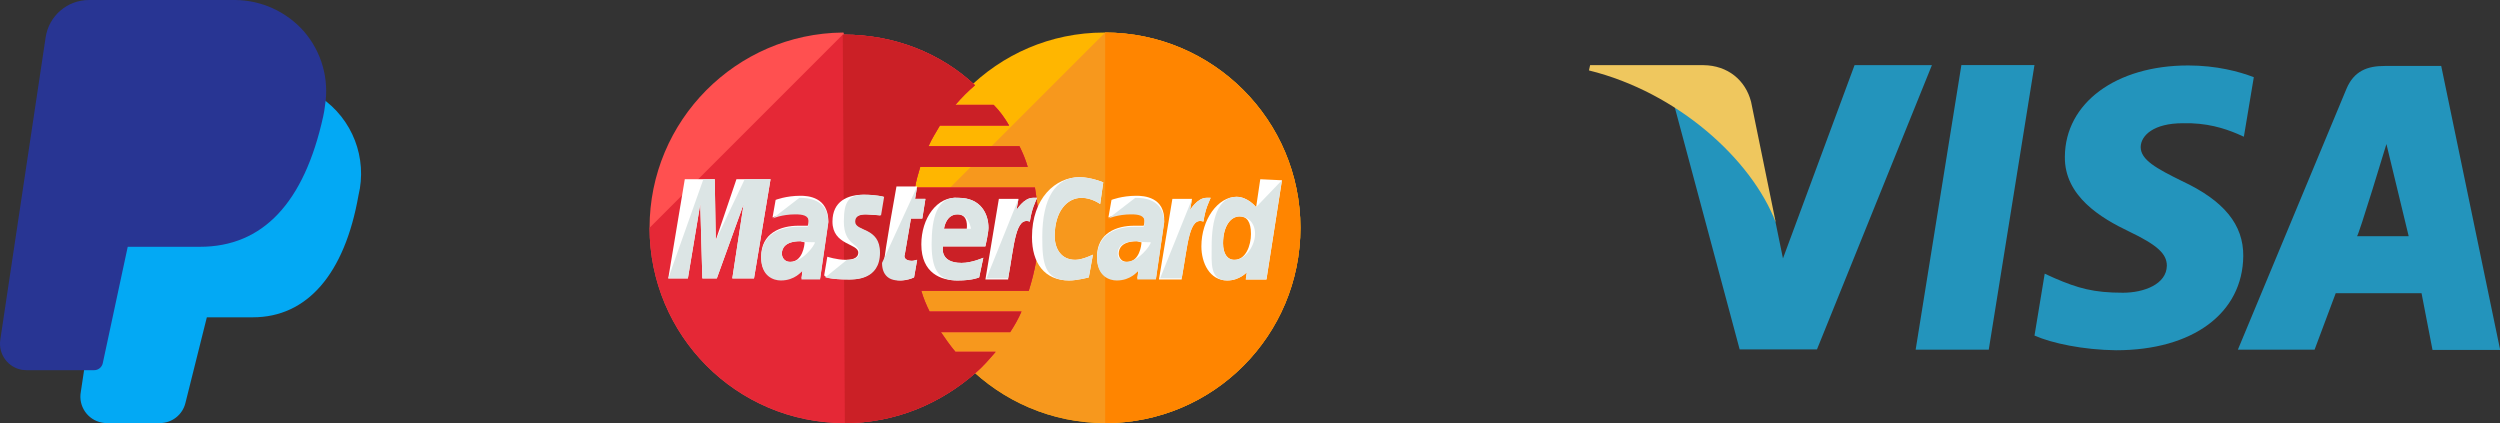 <svg width="130" height="22" viewBox="0 0 130 22" fill="none" xmlns="http://www.w3.org/2000/svg">
<rect x="0" y="0" width="130" height="22" fill="#333333" stroke="none"/>
<path d="M101.992 3.384L99.614 18.183H103.415L105.792 3.384H101.992ZM113.458 9.412C112.129 8.756 111.315 8.314 111.315 7.643C111.331 7.033 112.004 6.408 113.505 6.408C114.74 6.377 115.648 6.667 116.336 6.956L116.681 7.11L117.198 4.014C116.447 3.723 115.257 3.404 113.786 3.404C110.033 3.404 107.39 5.355 107.373 8.146C107.342 10.206 109.266 11.349 110.705 12.035C112.175 12.738 112.676 13.194 112.676 13.819C112.66 14.779 111.487 15.222 110.393 15.222C108.876 15.222 108.062 14.993 106.826 14.459L106.325 14.231L105.794 17.449C106.686 17.846 108.328 18.195 110.033 18.213C114.022 18.213 116.618 16.291 116.65 13.316C116.663 11.684 115.649 10.434 113.458 9.412ZM126.943 3.43H124.002C123.096 3.43 122.407 3.691 122.015 4.621L116.369 18.183H120.358L121.457 15.247H125.92L126.49 18.195H130.008L126.943 3.43ZM122.563 12.283C122.64 12.291 124.094 7.49 124.094 7.49L125.252 12.283C125.252 12.283 123.314 12.283 122.563 12.283ZM96.438 3.384L92.714 13.439L92.308 11.456C91.62 9.168 89.461 6.682 87.052 5.447L90.462 18.168H94.483L100.46 3.386H96.438V3.384Z" fill="#2394BC"/>
<path d="M91.056 5.294C90.766 4.165 89.841 3.404 88.584 3.388H82.686L82.625 3.662C87.226 4.796 91.088 8.286 92.34 11.569L91.056 5.294Z" fill="#EFC75E"/>
<path d="M67.623 11.846C67.623 17.433 63.111 22 57.469 22C51.882 22 47.316 17.433 47.316 11.846C47.316 6.259 51.828 1.692 57.416 1.692C63.111 1.692 67.623 6.259 67.623 11.846Z" fill="#FFB600"/>
<path d="M57.469 1.692C63.057 1.692 67.623 6.259 67.623 11.846C67.623 17.433 63.111 22 57.469 22C51.882 22 47.316 17.433 47.316 11.846" fill="#F7981D"/>
<path d="M57.469 1.692C63.057 1.692 67.623 6.259 67.623 11.846C67.623 17.433 63.11 22 57.469 22" fill="#FF8500"/>
<path d="M43.824 1.692C38.29 1.746 33.777 6.259 33.777 11.846C33.777 17.433 38.29 22 43.931 22C46.564 22 48.928 20.979 50.754 19.368C51.13 19.045 51.453 18.669 51.775 18.293H49.68C49.411 17.971 49.142 17.595 48.928 17.272H52.527C52.742 16.95 52.957 16.574 53.118 16.198H48.337C48.175 15.876 48.014 15.499 47.907 15.123H53.494C53.816 14.103 54.031 13.028 54.031 11.9C54.031 11.148 53.924 10.449 53.816 9.751H47.584C47.638 9.375 47.746 9.053 47.853 8.677H53.44C53.333 8.3 53.172 7.924 53.011 7.602H48.283C48.444 7.226 48.659 6.904 48.874 6.528H52.473C52.258 6.151 51.99 5.775 51.667 5.453H49.68C50.002 5.077 50.324 4.755 50.7 4.432C48.928 2.767 46.51 1.8 43.877 1.8C43.877 1.692 43.877 1.692 43.824 1.692Z" fill="#FF5050"/>
<path d="M33.777 11.846C33.777 17.433 38.29 22 43.931 22C46.564 22 48.928 20.979 50.754 19.368C51.13 19.045 51.453 18.669 51.775 18.293H49.68C49.411 17.971 49.142 17.595 48.928 17.272H52.527C52.742 16.95 52.957 16.574 53.118 16.198H48.337C48.175 15.876 48.014 15.499 47.907 15.123H53.494C53.816 14.103 54.031 13.028 54.031 11.9C54.031 11.148 53.924 10.449 53.816 9.751H47.584C47.638 9.375 47.746 9.053 47.853 8.676H53.44C53.333 8.3 53.172 7.924 53.011 7.602H48.283C48.444 7.226 48.659 6.904 48.874 6.528H52.473C52.258 6.151 51.99 5.775 51.667 5.453H49.68C50.002 5.077 50.324 4.755 50.7 4.432C48.928 2.767 46.51 1.8 43.877 1.8H43.824" fill="#E52836"/>
<path d="M43.932 22C46.564 22 48.928 20.979 50.755 19.368C51.131 19.045 51.453 18.669 51.775 18.293H49.68C49.411 17.971 49.143 17.595 48.928 17.272H52.528C52.742 16.95 52.957 16.574 53.118 16.198H48.337C48.176 15.876 48.015 15.499 47.907 15.123H53.495C53.817 14.103 54.032 13.028 54.032 11.9C54.032 11.148 53.924 10.449 53.817 9.751H47.585C47.639 9.375 47.746 9.053 47.853 8.676H53.441C53.333 8.3 53.172 7.924 53.011 7.602H48.283C48.444 7.226 48.659 6.904 48.874 6.528H52.474C52.259 6.151 51.99 5.775 51.668 5.453H49.68C50.002 5.077 50.325 4.755 50.701 4.432C48.928 2.767 46.51 1.8 43.878 1.8H43.824" fill="#CB2026"/>
<path d="M47.53 14.424L47.691 13.511C47.637 13.511 47.53 13.564 47.422 13.564C47.046 13.564 46.992 13.35 47.046 13.242L47.368 11.362H47.959L48.121 10.341H47.583L47.691 9.696H46.616C46.616 9.696 45.972 13.242 45.972 13.672C45.972 14.317 46.348 14.585 46.831 14.585C47.154 14.585 47.422 14.478 47.53 14.424Z" fill="white"/>
<path d="M47.909 12.705C47.909 14.209 48.93 14.585 49.789 14.585C50.595 14.585 50.918 14.424 50.918 14.424L51.133 13.403C51.133 13.403 50.542 13.672 50.004 13.672C48.822 13.672 49.037 12.812 49.037 12.812H51.24C51.24 12.812 51.401 12.114 51.401 11.845C51.401 11.147 51.025 10.287 49.843 10.287C48.715 10.18 47.909 11.362 47.909 12.705ZM49.789 11.147C50.38 11.147 50.273 11.845 50.273 11.899H49.091C49.091 11.845 49.199 11.147 49.789 11.147Z" fill="white"/>
<path d="M56.618 14.424L56.833 13.242C56.833 13.242 56.296 13.511 55.919 13.511C55.167 13.511 54.845 12.92 54.845 12.275C54.845 10.986 55.49 10.287 56.242 10.287C56.779 10.287 57.209 10.61 57.209 10.61L57.37 9.482C57.37 9.482 56.725 9.213 56.134 9.213C54.899 9.213 53.663 10.287 53.663 12.329C53.663 13.672 54.308 14.585 55.597 14.585C56.027 14.585 56.618 14.424 56.618 14.424Z" fill="white"/>
<path d="M41.623 10.18C40.871 10.18 40.333 10.395 40.333 10.395L40.172 11.308C40.172 11.308 40.656 11.093 41.354 11.093C41.73 11.093 42.053 11.147 42.053 11.469C42.053 11.684 41.999 11.738 41.999 11.738C41.999 11.738 41.676 11.738 41.515 11.738C40.602 11.738 39.581 12.114 39.581 13.349C39.581 14.316 40.226 14.531 40.602 14.531C41.354 14.531 41.676 14.048 41.73 14.048L41.676 14.478H42.644L43.073 11.523C43.073 10.233 41.999 10.18 41.623 10.18ZM41.838 12.597C41.838 12.758 41.73 13.618 41.086 13.618C40.763 13.618 40.656 13.349 40.656 13.188C40.656 12.92 40.817 12.543 41.623 12.543C41.784 12.597 41.838 12.597 41.838 12.597Z" fill="white"/>
<path d="M44.094 14.531C44.363 14.531 45.706 14.585 45.706 13.134C45.706 11.791 44.416 12.06 44.416 11.523C44.416 11.254 44.631 11.147 45.007 11.147C45.169 11.147 45.76 11.2 45.76 11.2L45.921 10.233C45.921 10.233 45.545 10.126 44.9 10.126C44.094 10.126 43.288 10.448 43.288 11.523C43.288 12.758 44.631 12.651 44.631 13.134C44.631 13.457 44.255 13.511 43.987 13.511C43.503 13.511 43.02 13.349 43.02 13.349L42.858 14.316C42.912 14.424 43.181 14.531 44.094 14.531Z" fill="white"/>
<path d="M65.534 9.32L65.319 10.771C65.319 10.771 64.889 10.234 64.298 10.234C63.331 10.234 62.472 11.416 62.472 12.812C62.472 13.672 62.901 14.585 63.815 14.585C64.46 14.585 64.835 14.155 64.835 14.155L64.782 14.532H65.856L66.662 9.374L65.534 9.32ZM65.05 12.168C65.05 12.759 64.782 13.511 64.191 13.511C63.815 13.511 63.6 13.188 63.6 12.651C63.6 11.792 63.976 11.254 64.46 11.254C64.835 11.254 65.05 11.523 65.05 12.168Z" fill="white"/>
<path d="M35.77 14.478L36.414 10.61L36.522 14.478H37.274L38.671 10.61L38.08 14.478H39.208L40.068 9.32H38.295L37.22 12.49L37.167 9.32H35.609L34.749 14.478H35.77Z" fill="white"/>
<path d="M52.424 14.478C52.746 12.705 52.8 11.254 53.552 11.523C53.66 10.824 53.821 10.556 53.928 10.287C53.928 10.287 53.875 10.287 53.714 10.287C53.23 10.287 52.854 10.932 52.854 10.932L52.961 10.341H51.941L51.242 14.531H52.424V14.478Z" fill="white"/>
<path d="M59.088 10.18C58.336 10.18 57.798 10.395 57.798 10.395L57.637 11.308C57.637 11.308 58.121 11.093 58.819 11.093C59.195 11.093 59.517 11.147 59.517 11.469C59.517 11.684 59.464 11.738 59.464 11.738C59.464 11.738 59.141 11.738 58.98 11.738C58.067 11.738 57.046 12.114 57.046 13.349C57.046 14.316 57.691 14.531 58.067 14.531C58.819 14.531 59.141 14.048 59.195 14.048L59.141 14.478H60.108L60.538 11.523C60.592 10.233 59.464 10.18 59.088 10.18ZM59.356 12.597C59.356 12.758 59.249 13.618 58.604 13.618C58.282 13.618 58.174 13.349 58.174 13.188C58.174 12.92 58.336 12.543 59.141 12.543C59.303 12.597 59.303 12.597 59.356 12.597Z" fill="white"/>
<path d="M61.447 14.478C61.77 12.705 61.824 11.254 62.576 11.523C62.683 10.824 62.844 10.556 62.952 10.287C62.952 10.287 62.898 10.287 62.737 10.287C62.253 10.287 61.877 10.932 61.877 10.932L61.985 10.341H60.964L60.266 14.531H61.447V14.478Z" fill="white"/>
<path d="M45.866 13.672C45.866 14.317 46.242 14.585 46.726 14.585C47.102 14.585 47.424 14.478 47.532 14.424L47.693 13.511C47.639 13.511 47.532 13.564 47.424 13.564C47.048 13.564 46.994 13.35 47.048 13.242L47.37 11.362H47.962L48.123 10.341H47.585L47.693 9.696" fill="#DCE5E5"/>
<path d="M48.444 12.705C48.444 14.209 48.928 14.585 49.787 14.585C50.593 14.585 50.916 14.424 50.916 14.424L51.13 13.403C51.13 13.403 50.54 13.672 50.002 13.672C48.82 13.672 49.035 12.812 49.035 12.812H51.238C51.238 12.812 51.399 12.114 51.399 11.845C51.399 11.147 51.023 10.287 49.841 10.287C48.713 10.18 48.444 11.362 48.444 12.705ZM49.787 11.147C50.378 11.147 50.486 11.845 50.486 11.899H49.089C49.089 11.845 49.197 11.147 49.787 11.147Z" fill="#DCE5E5"/>
<path d="M56.616 14.424L56.831 13.242C56.831 13.242 56.294 13.511 55.917 13.511C55.165 13.511 54.843 12.92 54.843 12.275C54.843 10.986 55.488 10.287 56.24 10.287C56.777 10.287 57.207 10.61 57.207 10.61L57.368 9.482C57.368 9.482 56.723 9.213 56.132 9.213C54.897 9.213 54.198 10.287 54.198 12.329C54.198 13.672 54.306 14.585 55.595 14.585C56.025 14.585 56.616 14.424 56.616 14.424Z" fill="#DCE5E5"/>
<path d="M40.172 11.362C40.172 11.362 40.656 11.147 41.354 11.147C41.73 11.147 42.053 11.2 42.053 11.523C42.053 11.738 41.999 11.791 41.999 11.791C41.999 11.791 41.676 11.791 41.515 11.791C40.602 11.791 39.581 12.168 39.581 13.403C39.581 14.37 40.226 14.585 40.602 14.585C41.354 14.585 41.676 14.101 41.73 14.101L41.676 14.531H42.644L43.073 11.576C43.073 10.341 41.999 10.287 41.569 10.287L40.172 11.362ZM42.375 12.597C42.375 12.758 41.73 13.618 41.086 13.618C40.763 13.618 40.656 13.349 40.656 13.188C40.656 12.92 40.817 12.543 41.623 12.543C41.784 12.597 42.375 12.597 42.375 12.597Z" fill="#DCE5E5"/>
<path d="M42.913 14.424C42.913 14.424 43.235 14.531 44.149 14.531C44.417 14.531 45.76 14.585 45.76 13.134C45.76 11.791 44.471 12.06 44.471 11.523C44.471 11.254 44.686 11.147 45.062 11.147C45.223 11.147 45.814 11.2 45.814 11.2L45.975 10.233C45.975 10.233 45.599 10.126 44.955 10.126C44.149 10.126 43.88 10.448 43.88 11.523C43.88 12.758 44.686 12.651 44.686 13.134C44.686 13.457 44.31 13.511 44.041 13.511" fill="#DCE5E5"/>
<path d="M65.316 10.771C65.316 10.771 64.886 10.234 64.296 10.234C63.328 10.234 63.006 11.415 63.006 12.812C63.006 13.672 62.899 14.585 63.812 14.585C64.457 14.585 64.833 14.155 64.833 14.155L64.779 14.531H65.853L66.659 9.374L65.316 10.771ZM65.263 12.168C65.263 12.759 64.779 13.511 64.188 13.511C63.812 13.511 63.597 13.188 63.597 12.651C63.597 11.792 63.973 11.254 64.457 11.254C64.833 11.254 65.263 11.523 65.263 12.168Z" fill="#DCE5E5"/>
<path d="M35.77 14.478L36.414 10.61L36.522 14.478H37.274L38.671 10.61L38.08 14.478H39.208L40.068 9.32H38.725L37.22 12.49L37.167 9.32H36.576L34.749 14.478H35.77Z" fill="#DCE5E5"/>
<path d="M51.295 14.478H52.423C52.746 12.705 52.799 11.254 53.551 11.523C53.659 10.824 53.82 10.556 53.928 10.287C53.928 10.287 53.874 10.287 53.713 10.287C53.229 10.287 52.853 10.932 52.853 10.932L52.961 10.341" fill="#DCE5E5"/>
<path d="M57.637 11.362C57.637 11.362 58.121 11.147 58.819 11.147C59.195 11.147 59.517 11.2 59.517 11.523C59.517 11.738 59.464 11.791 59.464 11.791C59.464 11.791 59.141 11.791 58.98 11.791C58.067 11.791 57.046 12.168 57.046 13.403C57.046 14.37 57.691 14.585 58.067 14.585C58.819 14.585 59.141 14.101 59.195 14.101L59.141 14.531H60.108L60.538 11.576C60.538 10.341 59.464 10.287 59.034 10.287L57.637 11.362ZM59.84 12.597C59.84 12.758 59.195 13.618 58.55 13.618C58.228 13.618 58.121 13.349 58.121 13.188C58.121 12.92 58.282 12.543 59.088 12.543C59.303 12.597 59.84 12.597 59.84 12.597Z" fill="#DCE5E5"/>
<path d="M60.323 14.478H61.451C61.774 12.705 61.828 11.254 62.58 11.523C62.687 10.824 62.848 10.556 62.956 10.287C62.956 10.287 62.902 10.287 62.741 10.287C62.257 10.287 61.881 10.932 61.881 10.932L61.989 10.341" fill="#DCE5E5"/>
<path d="M16.67 5.059C16.536 4.981 16.371 4.975 16.232 5.045C16.093 5.115 15.999 5.25 15.983 5.405C15.966 5.555 15.941 5.706 15.909 5.863C15.011 9.936 13.209 11.917 10.398 11.917H6.273C6.055 11.917 5.868 12.07 5.825 12.284L4.45 18.729L4.204 20.369C4.063 21.116 4.553 21.835 5.299 21.976C5.381 21.992 5.465 22 5.549 22H8.308C8.94 22.002 9.492 21.57 9.642 20.956L10.756 16.5H13.148C15.97 16.5 17.921 14.25 18.64 10.163C19.115 8.218 18.329 6.182 16.67 5.059Z" fill="#03A9F4"/>
<path d="M15.805 1.634C14.899 0.606 13.599 0.012 12.23 3.33789e-05H4.64C3.504 -0.006 2.537 0.825 2.372 1.949L0.015 17.67C-0.097 18.421 0.42 19.122 1.171 19.235C1.239 19.245 1.308 19.25 1.377 19.25H4.897C5.114 19.249 5.301 19.096 5.345 18.883L6.642 12.833H10.4C13.662 12.833 15.817 10.553 16.807 6.05C16.847 5.87 16.877 5.689 16.898 5.506C17.128 4.117 16.727 2.697 15.805 1.634Z" fill="#283593"/>
</svg>
